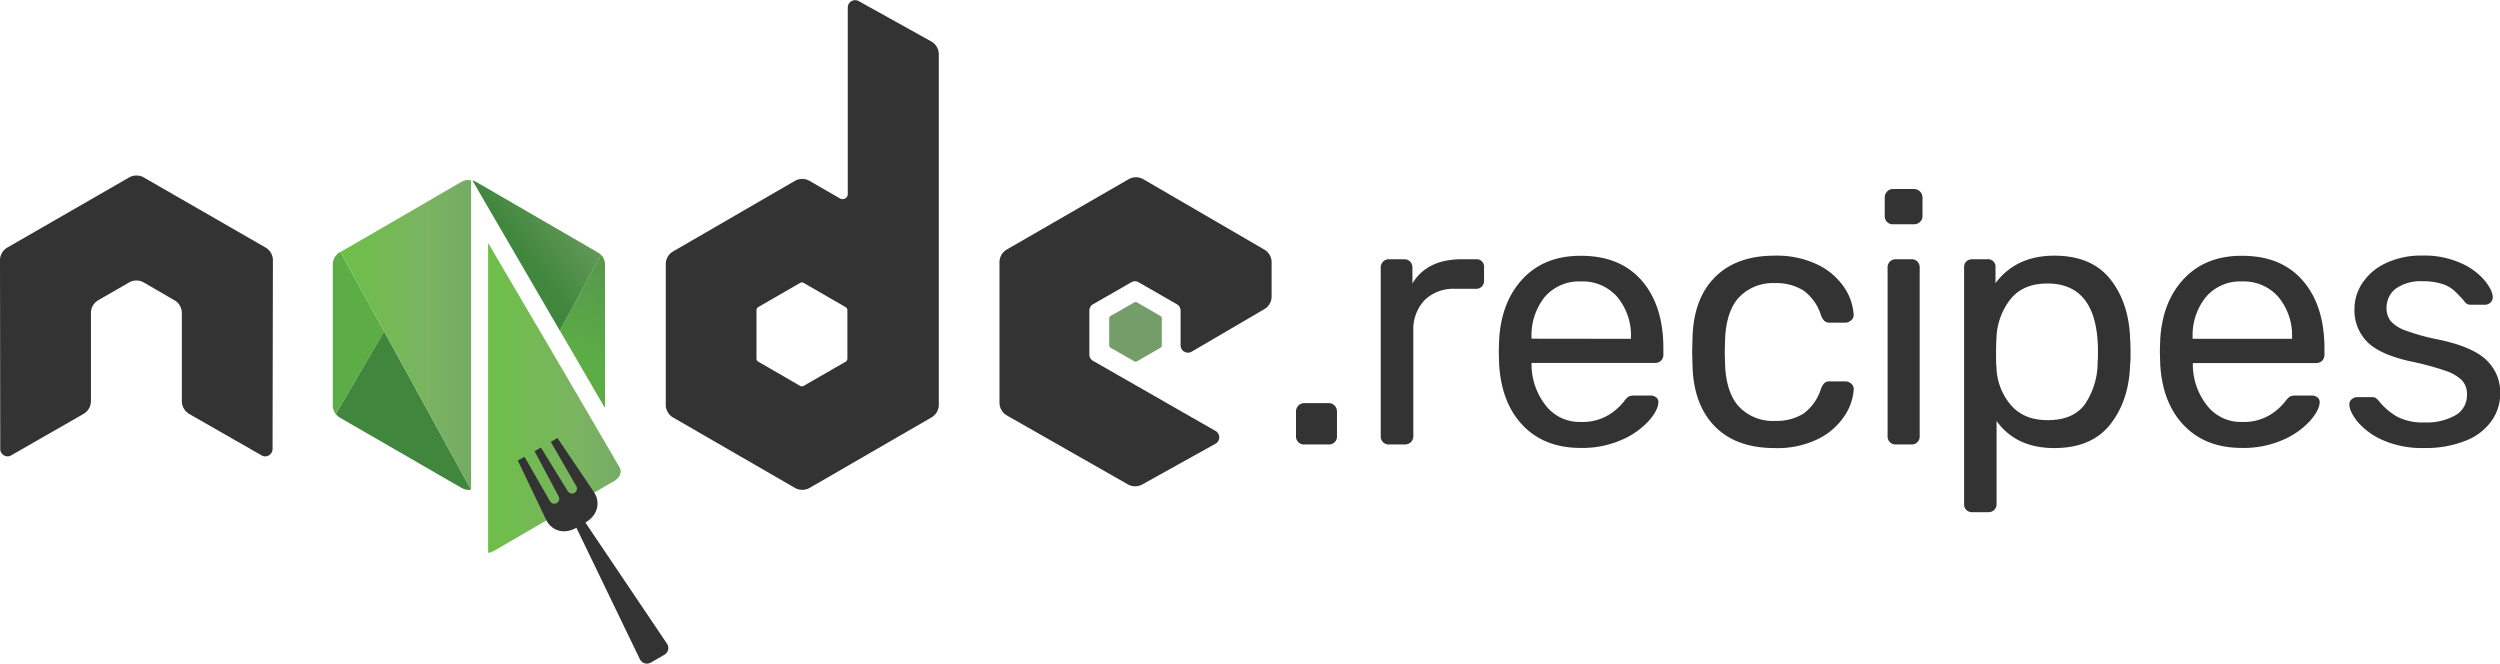 <svg xmlns="http://www.w3.org/2000/svg" xmlns:xlink="http://www.w3.org/1999/xlink" viewBox="0 0 587.48 155.93"><defs><style>.cls-1,.cls-8{fill:#333;}.cls-2{fill:url(#linear-gradient);}.cls-3{fill:url(#linear-gradient-2);}.cls-4{fill:url(#linear-gradient-3);}.cls-5{fill:url(#linear-gradient-4);}.cls-6{fill:url(#linear-gradient-5);}.cls-7{fill:url(#linear-gradient-6);}.cls-8,.cls-9{fill-rule:evenodd;}.cls-9{fill:#749d69;}</style><linearGradient id="linear-gradient" x1="-1111.47" y1="6864.5" x2="-1110.66" y2="6864.5" gradientTransform="matrix(-50.75, 103.54, 103.54, 50.75, -766978.29, -233269.12)" gradientUnits="userSpaceOnUse"><stop offset="0.3" stop-color="#40863d"/><stop offset="0.5" stop-color="#56934f"/><stop offset="0.8" stop-color="#5cad45"/></linearGradient><linearGradient id="linear-gradient-2" x1="-1111.47" y1="6864.03" x2="-1110.66" y2="6864.03" xlink:href="#linear-gradient"/><linearGradient id="linear-gradient-3" x1="-1035.63" y1="6904.81" x2="-1035.1" y2="6904.81" gradientTransform="matrix(142.41, -105.22, -105.22, -142.41, 874087.13, 874425.54)" gradientUnits="userSpaceOnUse"><stop offset="0.57" stop-color="#40863d"/><stop offset="0.72" stop-color="#629857"/><stop offset="1" stop-color="#77ac64"/></linearGradient><linearGradient id="linear-gradient-4" x1="-1035.63" y1="6904.72" x2="-1035.1" y2="6904.72" xlink:href="#linear-gradient-3"/><linearGradient id="linear-gradient-5" x1="64.63" y1="78.71" x2="157.87" y2="78.71" gradientUnits="userSpaceOnUse"><stop offset="0.16" stop-color="#6dbf47"/><stop offset="0.38" stop-color="#7ab461"/><stop offset="0.47" stop-color="#76ac64"/><stop offset="0.7" stop-color="#669e5a"/><stop offset="0.9" stop-color="#40863d"/></linearGradient><linearGradient id="linear-gradient-6" x1="98.14" y1="93.49" x2="198.46" y2="93.49" xlink:href="#linear-gradient-5"/></defs><g id="Layer_2" data-name="Layer 2"><g id="Layer_2-2" data-name="Layer 2"><path class="cls-1" d="M305.1,103.91a1.88,1.88,0,0,1-.55-1.38V96.75a2,2,0,0,1,.55-1.42,1.8,1.8,0,0,1,1.38-.59h5.78a1.83,1.83,0,0,1,1.38.59,2,2,0,0,1,.54,1.42v5.78a1.87,1.87,0,0,1-.54,1.38,1.9,1.9,0,0,1-1.38.54h-5.78A1.87,1.87,0,0,1,305.1,103.91Z"/><path class="cls-1" d="M325,103.91a1.87,1.87,0,0,1-.54-1.38V62.93A2,2,0,0,1,325,61.5a1.79,1.79,0,0,1,1.38-.58h3.52a2,2,0,0,1,1.46.54,2,2,0,0,1,.55,1.47v3.68q3.43-5.7,11.63-5.69h3.27a1.76,1.76,0,0,1,1.93,1.92v3.1a1.93,1.93,0,0,1-.51,1.38,1.84,1.84,0,0,1-1.42.55H342a9.7,9.7,0,0,0-7.24,2.67,10,10,0,0,0-2.64,7.29v24.7a1.8,1.8,0,0,1-.59,1.38,2,2,0,0,1-1.42.54h-3.77A1.87,1.87,0,0,1,325,103.91Z"/><path class="cls-1" d="M357.89,100q-5.1-5.31-5.61-14.52l-.08-2.85.08-2.76q.51-9,5.61-14.4t13.65-5.36q9.21,0,14.28,5.86t5.06,15.91v1.5A1.85,1.85,0,0,1,389,85.28H359.9V86a15.63,15.63,0,0,0,3.35,9.3,10,10,0,0,0,8.21,3.85,11.89,11.89,0,0,0,6.4-1.55,13.73,13.73,0,0,0,3.73-3.22,4.36,4.36,0,0,1,1.17-1.22,3.42,3.42,0,0,1,1.42-.21h3.69a2,2,0,0,1,1.29.42,1.3,1.3,0,0,1,.55,1.09q0,1.85-2.26,4.44a18.53,18.53,0,0,1-6.41,4.48,22.82,22.82,0,0,1-9.5,1.88Q363,105.29,357.89,100Zm25.37-20.38v-.25a14.1,14.1,0,0,0-3.18-9.55,10.73,10.73,0,0,0-8.54-3.68A10.58,10.58,0,0,0,363,69.79a14.37,14.37,0,0,0-3.1,9.55v.25Z"/><path class="cls-1" d="M403,100.22q-5-5.06-5.27-14.19l-.09-3.35.09-3.34q.24-9.14,5.27-14.2t14-5.06a22,22,0,0,1,10.17,2.13,15.72,15.72,0,0,1,6.2,5.32,12.91,12.91,0,0,1,2.22,6.36,1.54,1.54,0,0,1-.55,1.34,2,2,0,0,1-1.38.59H430a1.84,1.84,0,0,1-1.26-.38,3.78,3.78,0,0,1-.83-1.38,11.35,11.35,0,0,0-4.15-5.82,12,12,0,0,0-6.65-1.71,11,11,0,0,0-8.38,3.26q-3.09,3.27-3.35,10l-.08,2.93.08,2.93q.25,6.7,3.35,10a11,11,0,0,0,8.38,3.26,12,12,0,0,0,6.69-1.71,11.47,11.47,0,0,0,4.11-5.82,3.78,3.78,0,0,1,.83-1.38,1.79,1.79,0,0,1,1.26-.38h3.68a2,2,0,0,1,1.38.59,1.54,1.54,0,0,1,.55,1.34,12.81,12.81,0,0,1-2.22,6.27,15.88,15.88,0,0,1-6.2,5.36A21.66,21.66,0,0,1,417,105.29Q408,105.29,403,100.22Z"/><path class="cls-1" d="M443.45,52.17a1.91,1.91,0,0,1-.55-1.38V46.43a2,2,0,0,1,.55-1.42,1.8,1.8,0,0,1,1.38-.59h4.94a2,2,0,0,1,2,2v4.36a1.83,1.83,0,0,1-.59,1.38,2,2,0,0,1-1.42.54h-4.94A1.87,1.87,0,0,1,443.45,52.17Zm.67,51.74a1.88,1.88,0,0,1-.55-1.38V62.84a1.86,1.86,0,0,1,1.93-1.92h3.68a1.91,1.91,0,0,1,1.39.54,1.87,1.87,0,0,1,.54,1.38v39.69a1.87,1.87,0,0,1-.54,1.38,1.91,1.91,0,0,1-1.39.54H445.5A1.87,1.87,0,0,1,444.12,103.91Z"/><path class="cls-1" d="M462.09,119.86a1.86,1.86,0,0,1-.54-1.43V62.84a1.84,1.84,0,0,1,.54-1.42,2,2,0,0,1,1.38-.5H467a1.76,1.76,0,0,1,1.93,1.92v3.69q4.84-6.45,13.81-6.45,8.79,0,13.19,5.57t4.64,14.19c.06.61.09,1.56.09,2.84s0,2.24-.09,2.85q-.24,8.53-4.64,14.15t-13.19,5.61q-9,0-13.56-6.36v19.5a1.86,1.86,0,0,1-1.93,1.93h-3.77A2,2,0,0,1,462.09,119.86ZM489.93,95a17.6,17.6,0,0,0,3-9.88c.05-.56.08-1.37.08-2.43q0-16.07-11.89-16.07-5.86,0-8.83,3.89a15.53,15.53,0,0,0-3.14,9.17q-.09.92-.09,3.27c0,1.56,0,2.65.09,3.26A14.21,14.21,0,0,0,472.39,95q3.06,3.73,8.75,3.73Q487.17,98.76,489.93,95Z"/><path class="cls-1" d="M513.24,100q-5.12-5.31-5.61-14.52l-.08-2.85.08-2.76q.5-9,5.61-14.4t13.65-5.36q9.21,0,14.27,5.86t5.07,15.91v1.5a1.92,1.92,0,0,1-.55,1.39,1.87,1.87,0,0,1-1.38.54h-29V86a15.56,15.56,0,0,0,3.35,9.3,10,10,0,0,0,8.2,3.85,11.93,11.93,0,0,0,6.41-1.55,13.67,13.67,0,0,0,3.72-3.22,4.5,4.5,0,0,1,1.18-1.22,3.39,3.39,0,0,1,1.42-.21h3.68a2.07,2.07,0,0,1,1.3.42,1.31,1.31,0,0,1,.54,1.09q0,1.85-2.26,4.44a18.48,18.48,0,0,1-6.4,4.48,22.82,22.82,0,0,1-9.5,1.88Q518.34,105.29,513.24,100Zm25.37-20.38v-.25a14.1,14.1,0,0,0-3.18-9.55,10.74,10.74,0,0,0-8.54-3.68,10.56,10.56,0,0,0-8.54,3.68,14.32,14.32,0,0,0-3.1,9.55v.25Z"/><path class="cls-1" d="M559.9,103.41A16.41,16.41,0,0,1,554,99.09c-1.28-1.61-1.92-3-1.92-4a1.53,1.53,0,0,1,.59-1.3,1.93,1.93,0,0,1,1.25-.46h3.52a1.6,1.6,0,0,1,.79.16,4,4,0,0,1,.8.76,15.18,15.18,0,0,0,4.31,3.68,13,13,0,0,0,6.4,1.34A13.8,13.8,0,0,0,577,97.59a5.39,5.39,0,0,0,2.72-4.86,4.73,4.73,0,0,0-1.17-3.35,10.15,10.15,0,0,0-3.9-2.26,66.57,66.57,0,0,0-8.08-2.18c-4.85-1.06-8.29-2.59-10.29-4.6a10.53,10.53,0,0,1-3-7.79,10.94,10.94,0,0,1,1.84-6,13.25,13.25,0,0,1,5.49-4.69,19.31,19.31,0,0,1,8.66-1.8,20.82,20.82,0,0,1,9,1.76,15.47,15.47,0,0,1,5.61,4.1q1.89,2.34,1.89,3.93a1.64,1.64,0,0,1-.55,1.26,1.81,1.81,0,0,1-1.3.5H580.7a1.73,1.73,0,0,1-1.67-.92c-.95-1.06-1.75-1.88-2.39-2.47a8.1,8.1,0,0,0-2.8-1.51,14.77,14.77,0,0,0-4.61-.62A10,10,0,0,0,563,67.82a5.53,5.53,0,0,0-2.17,4.57,4.74,4.74,0,0,0,.92,3,8.24,8.24,0,0,0,3.51,2.26,48.75,48.75,0,0,0,7.71,2.13q8,1.68,11.26,4.78a10.4,10.4,0,0,1,3.3,8A11.1,11.1,0,0,1,585.43,99a13.44,13.44,0,0,1-6.11,4.6,25.23,25.23,0,0,1-9.67,1.68A22.76,22.76,0,0,1,559.9,103.41Z"/><path class="cls-2" d="M142.11,95.8a3,3,0,0,0,.06-.6v-33a3.44,3.44,0,0,0-.92-2.34l-9.71,17.78Z"/><path class="cls-3" d="M90.27,77.88,80,59.21l-.08,0a3.45,3.45,0,0,0-1.72,3v33a3.44,3.44,0,0,0,.7,2.09Z"/><path class="cls-4" d="M131.54,77.68l9.71-17.78-.06-.07-.12-.11a2.41,2.41,0,0,0-.24-.21l-.07,0-.31-.21L118.8,46.75l-6.91-4a3.71,3.71,0,0,0-.88-.36H111l0,0Z"/><path class="cls-5" d="M110.7,115.09,90.27,77.88,78.92,97.29l.27.31.08.07.25.22.07.06.35.23,24.89,14.38,3.66,2.1a3.38,3.38,0,0,0,1,.38h0a3,3,0,0,0,.42.06h.46l.21,0Z"/><path class="cls-6" d="M110.15,42.33h-.33l-.22,0-.17,0-.23.06-.14.05-.25.1h0l-.31.15L86.28,55.6,80,59.21,90.28,77.9h0l20.42,37.2h0V42.38A3.53,3.53,0,0,0,110.15,42.33Z"/><path class="cls-7" d="M145.55,109.76,142.78,105l-3.56-6.11h0l-3.75-6.43-6.22-10.61L114.7,57.08v72.83h.05a2.73,2.73,0,0,0,.41-.1l.08,0,.17-.05a3.55,3.55,0,0,0,.44-.21l.07,0L144.38,113a3.37,3.37,0,0,0,1.14-1.08A2,2,0,0,0,145.55,109.76Z"/><path class="cls-1" d="M150.41,155a1.84,1.84,0,0,0,2.54.69l3.15-1.81a1.83,1.83,0,0,0,.69-2.54l-19.23-28.55c3-1.73,3.57-4.85,2-7.17L131,102.94l-1.57.89,6,10.42a1.15,1.15,0,0,1-.43,1.58h0a1.18,1.18,0,0,1-1.59-.43l-6.3-10.24-1.5.85,5.66,10.62a1.18,1.18,0,0,1-.43,1.59,1.16,1.16,0,0,1-1.59-.43l-6-10.45-1.57.89,6.63,13.85c1.21,2.54,4.08,3.67,7.14,1.94Z"/><path class="cls-8" d="M64.13,61.17a3.46,3.46,0,0,0-1.72-3L33.79,41.7a3.35,3.35,0,0,0-1.57-.45h-.3a3.46,3.46,0,0,0-1.58.45L1.73,58.17a3.46,3.46,0,0,0-1.73,3l.06,44.35A1.7,1.7,0,0,0,.92,107a1.66,1.66,0,0,0,1.72,0l17-9.74a3.5,3.5,0,0,0,1.73-3V73.55a3.45,3.45,0,0,1,1.72-3l7.24-4.17a3.45,3.45,0,0,1,1.73-.46,3.36,3.36,0,0,1,1.72.46L41,70.56a3.45,3.45,0,0,1,1.73,3V94.27a3.5,3.5,0,0,0,1.73,3l17,9.73a1.68,1.68,0,0,0,1.73,0,1.72,1.72,0,0,0,.86-1.49Zm135,23.09a.86.86,0,0,1-.43.75l-9.83,5.66a.88.88,0,0,1-.86,0L178.2,85a.86.86,0,0,1-.43-.75V72.91a.88.88,0,0,1,.42-.75L188,66.49a.85.85,0,0,1,.87,0l9.83,5.67a.86.86,0,0,1,.43.75Zm2.66-84a1.73,1.73,0,0,0-2.57,1.51V45.64a1.21,1.21,0,0,1-.61,1,1.24,1.24,0,0,1-1.21,0l-7.16-4.13a3.45,3.45,0,0,0-3.46,0L158.18,59.08a3.43,3.43,0,0,0-1.73,3V95.11a3.45,3.45,0,0,0,1.73,3l28.62,16.54a3.5,3.5,0,0,0,3.46,0L218.88,98.1a3.46,3.46,0,0,0,1.73-3V12.74a3.48,3.48,0,0,0-1.77-3Zm95.31,72.39a3.42,3.42,0,0,0,1.72-3v-8a3.44,3.44,0,0,0-1.72-3L268.68,42.12a3.47,3.47,0,0,0-3.47,0L236.6,58.63a3.46,3.46,0,0,0-1.73,3v33a3.49,3.49,0,0,0,1.74,3l28.44,16.2a3.44,3.44,0,0,0,3.39,0l17.2-9.56a1.72,1.72,0,0,0,0-3L256.86,84.8a1.7,1.7,0,0,1-.87-1.49V73a1.72,1.72,0,0,1,.86-1.5l9-5.17a1.71,1.71,0,0,1,1.72,0l9,5.17a1.73,1.73,0,0,1,.86,1.49v8.15a1.73,1.73,0,0,0,.87,1.5,1.7,1.7,0,0,0,1.73,0Z"/><path class="cls-9" d="M266.53,71.07a.65.65,0,0,1,.66,0l5.49,3.17a.63.63,0,0,1,.33.57v6.34a.66.66,0,0,1-.33.58l-5.49,3.17a.65.65,0,0,1-.66,0L261,81.73a.67.67,0,0,1-.34-.58V74.81a.63.63,0,0,1,.33-.57Z"/></g></g></svg>